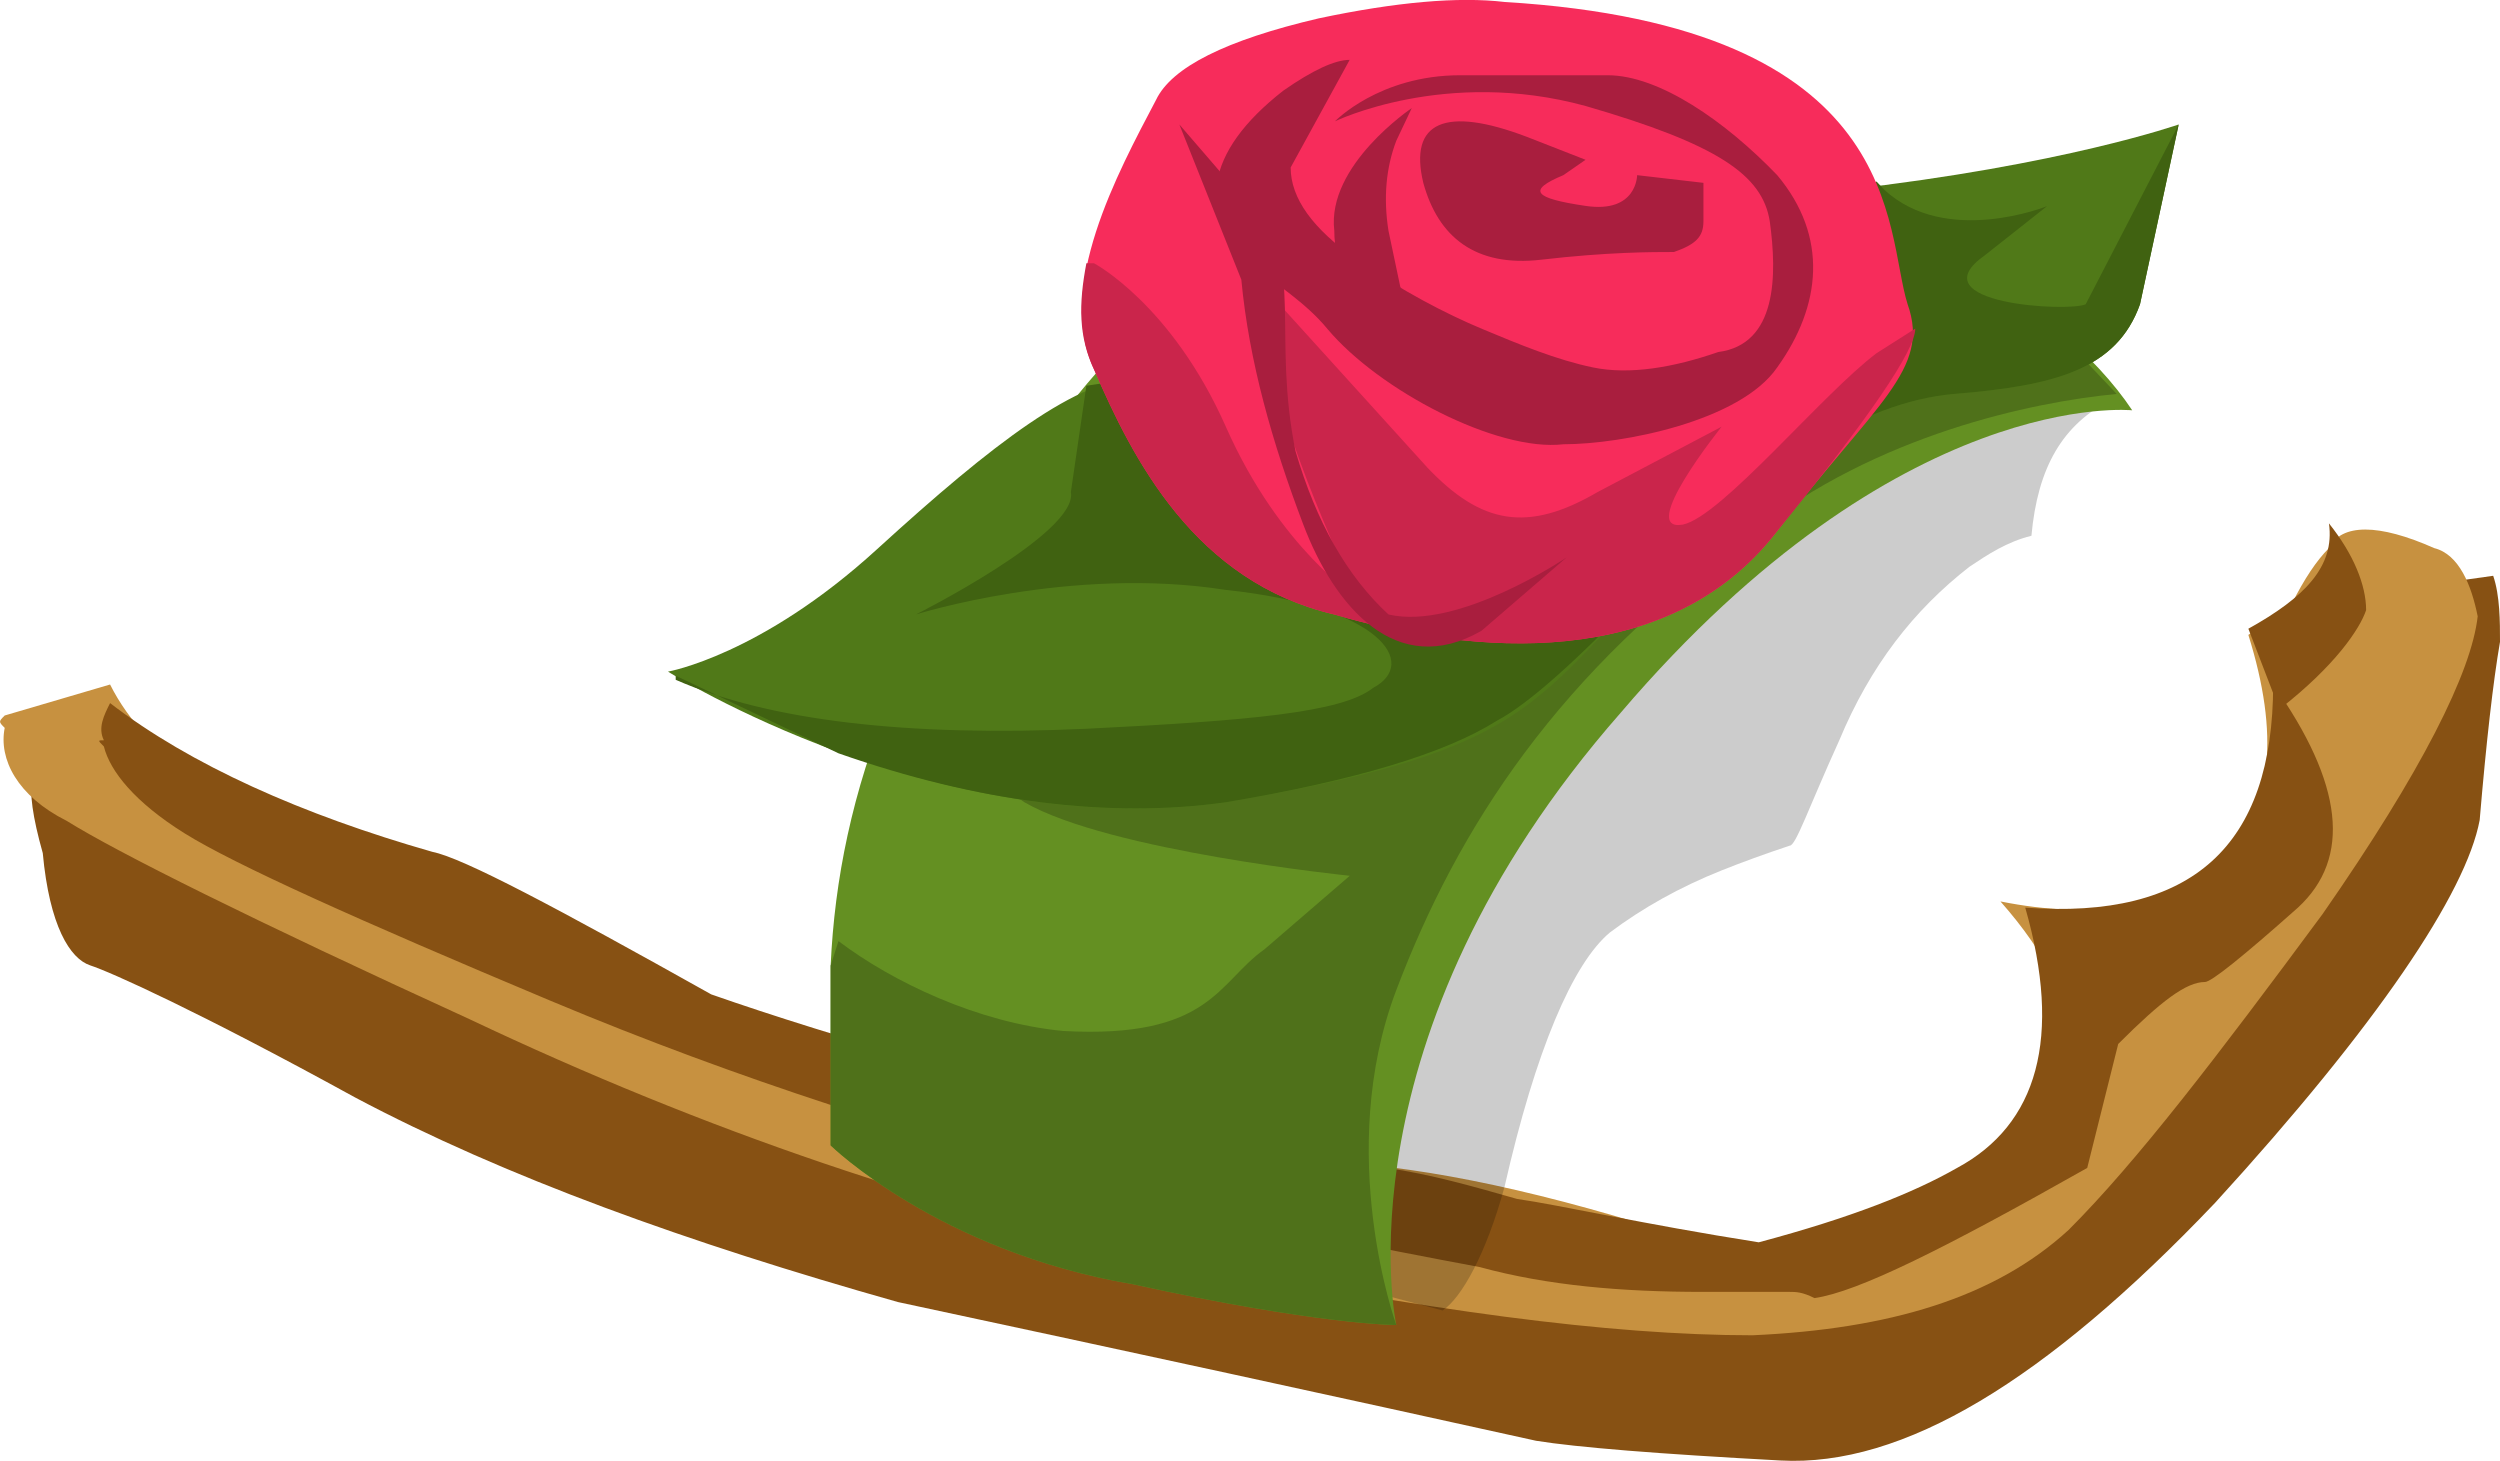 <?xml version="1.0" encoding="UTF-8" standalone="no"?>
<!-- Generator: flash2svg, http://dissentgraphics.com/tools/flash2svg -->

<svg
   xmlns:dc="http://purl.org/dc/elements/1.1/"
   xmlns:cc="http://creativecommons.org/ns#"
   xmlns:rdf="http://www.w3.org/1999/02/22-rdf-syntax-ns#"
   xmlns:svg="http://www.w3.org/2000/svg"
   xmlns="http://www.w3.org/2000/svg"
   xmlns:sodipodi="http://sodipodi.sourceforge.net/DTD/sodipodi-0.dtd"
   xmlns:inkscape="http://www.inkscape.org/namespaces/inkscape"
   id="AvatarAssets"
   image-rendering="auto"
   version="1.1"
   x="0px"
   y="0px"
   width="20.168"
   height="11.785"
   viewBox="0 0 20.168 11.785"
   inkscape:version="0.48.4 r9939"
   sodipodi:docname="AvatarAssets_shoeOffsideD009.svg">
  <sodipodi:namedview
     pagecolor="#ffffff"
     bordercolor="#666666"
     borderopacity="1"
     objecttolerance="10"
     gridtolerance="10"
     guidetolerance="10"
     inkscape:pageopacity="0"
     inkscape:pageshadow="2"
     inkscape:window-width="640"
     inkscape:window-height="480"
     id="namedview3284"
     showgrid="false"
     fit-margin-top="0"
     fit-margin-left="0"
     fit-margin-right="0"
     fit-margin-bottom="0"
     inkscape:zoom="1.9032258"
     inkscape:cx="39.3375"
     inkscape:cy="-50.737072"
     inkscape:window-x="0"
     inkscape:window-y="0"
     inkscape:window-maximized="0"
     inkscape:current-layer="AvatarAssets" />
  <defs
     id="defs3246" />
  <g
     id="shoeOffsideD10"
     overflow="visible"
     style="overflow:visible"
     transform="translate(7.338,0.522)">
    <g
       id="shoeOffsideD009_0">
      <g
         id="element">
        <g
           id="group1">
          <g
             id="drawingObject">
            <path
               id="path"
               d="m 5.054,11.101 c 0.328,0.053 0.986,0.106 1.971,0.159 0.986,0.054 2.136,-0.639 3.505,-2.077 1.314,-1.438 2.026,-2.503 2.136,-3.089 0.054,-0.639 0.109,-1.119 0.164,-1.438 0,-0.16 0,-0.373 -0.055,-0.533 L 12.392,4.177 C 12.227,4.443 12.063,5.029 11.789,5.828 11.351,6.52 11.023,6.999 10.749,7.212 10.475,7.372 10.147,7.585 9.763,7.798 9.38,8.011 9.051,8.437 8.778,9.023 8.339,9.503 7.354,9.716 5.875,9.769 4.452,9.769 2.59,9.449 0.345,8.757 -1.682,8.065 -2.996,7.585 -3.543,7.319 -4.146,6.999 -4.803,6.68 -5.46,6.36 -6.172,6.041 -6.61,5.828 -6.829,5.721 -7.103,5.561 -7.158,5.774 -6.993,6.36 c 0.054,0.586 0.219,0.852 0.383,0.906 0.164,0.053 0.876,0.373 2.136,1.065 1.204,0.639 2.683,1.172 4.38,1.651 q 2.738,0.586 5.148,1.119 z"
               inkscape:connector-curvature="0"
               style="fill:#875113" />
          </g>
          <g
             id="drawingObject1">
            <path
               id="path1"
               d="M 10.8,4.6 C 11.05,5.4 11,6 10.6,6.4 10.15,6.8 9.55,6.9 8.8,6.75 9.55,7.6 9.55,8.3 8.75,8.75 8,9.5 7.05,9.7 5.9,9.35 4.75,9 3.85,8.85 3.2,8.85 2.55,8.85 2,8.8 1.55,8.75 L 0.7,8.6 C -0.15,8.25 -0.85,7.95 -1.45,7.8 -2.05,7.6 -2.6,7.35 -3.15,7.05 -3.7,6.7 -4.1,6.5 -4.35,6.4 -5.45,6.05 -6.15,5.6 -6.45,5 L -7.3,5.25 c -0.05,0.05 -0.05,0.05 0,0.1 -0.05,0.25 0.1,0.55 0.5,0.75 0.4,0.25 1.5,0.8 3.25,1.6 1.9,0.9 3.8,1.55 5.75,1.95 1.95,0.4 3.45,0.6 4.6,0.6 C 7.9,10.2 8.75,9.95 9.35,9.4 9.9,8.85 10.55,8 11.4,6.85 12.2,5.7 12.6,4.9 12.65,4.45 12.6,4.2 12.5,3.95 12.3,3.9 11.85,3.7 11.55,3.7 11.45,3.9 11.35,4 11.25,4.15 11.15,4.35 L 10.8,4.6 z"
               inkscape:connector-curvature="0"
               style="fill:#c79140" />
          </g>
          <g
             id="group2">
            <g
               id="drawingObject2">
              <path
                 id="path2"
                 d="m 10.8,4.55 0.25,0.65 c 0.45,-0.35 0.65,-0.65 0.7,-0.8 0,-0.2 -0.1,-0.45 -0.3,-0.7 0.05,0.35 -0.2,0.6 -0.65,0.85 z"
                 inkscape:connector-curvature="0"
                 style="fill:#875113" />
            </g>
            <g
               id="drawingObject3">
              <path
                 id="path3"
                 d="M 11.2,6.8 Q 11.85,6.2 11,5 C 11,6.3 10.35,6.9 9,6.8 9.3,7.85 9.1,8.55 8.45,8.9 8.1,9.1 7.6,9.3 6.85,9.5 5.9,9.35 5.25,9.2 4.9,9.15 4.55,9.05 4.2,8.95 3.85,8.9 3.5,8.85 3.1,8.75 2.65,8.7 0.8,8.25 -0.6,7.85 -1.6,7.5 -2.85,6.8 -3.6,6.4 -3.85,6.35 -4.9,6.05 -5.8,5.65 -6.45,5.15 c -0.05,0.1 -0.1,0.2 -0.05,0.3 -0.05,0 -0.05,0 0,0.05 0.05,0.2 0.25,0.45 0.65,0.7 0.4,0.25 1.4,0.7 2.95,1.35 1.55,0.65 3,1.1 4.35,1.45 1.3,0.35 2.35,0.55 3.15,0.7 0.55,0.15 1.15,0.2 1.8,0.2 0.15,0 0.4,0 0.7,0 0.05,0 0.1,0 0.2,0.05 C 7.65,9.9 8.35,9.55 9.5,8.9 l 0.25,-1 c 0.35,-0.35 0.55,-0.5 0.7,-0.5 0.05,0 0.3,-0.2 0.75,-0.6 z"
                 inkscape:connector-curvature="0"
                 style="fill:#875113" />
            </g>
          </g>
        </g>
        <g
           id="group3">
          <g
             id="drawingObject4">
            <path
               id="path4"
               d="M 7.75,2.35 C 6.9,2.35 6.35,2.45 6,2.7 5.65,2.9 5,4.1 3.95,6.35 2.9,8.55 2.7,9.7 3.35,9.8 L 4.3,10.05 C 4.45,9.95 4.65,9.6 4.8,9.05 5.05,7.95 5.35,7.25 5.65,7 Q 6.05,6.7 6.55,6.5 6.8,6.4 7.1,6.3 C 7.15,6.3 7.25,6 7.5,5.45 7.75,4.85 8.1,4.4 8.55,4.05 8.7,3.95 8.85,3.85 9.05,3.8 9.1,3.25 9.3,2.9 9.7,2.7 L 9.65,2.55 C 9.2,2.4 8.55,2.3 7.75,2.35 z"
               inkscape:connector-curvature="0"
               style="fill:#000000;fill-opacity:0.2" />
          </g>
          <g
             id="drawingObject5">
            <path
               id="path5"
               d="M 5.738,5.226 C 7.988,2.59 9.863,2.788 9.863,2.788 Q 9.426,2.129 8.238,1.404 C 7.113,0.614 5.426,0.153 5.426,0.153 l 1,0.329 -1,-0.329 c 0,0 -2.625,0.724 -4.063,2.503 -1.437,1.779 -1.937,3.229 -2,4.612 l 0,1.45 0.625,0.461 -0.625,-0.461 c 0,0 0.875,0.856 2.438,1.12 1.5,0.329 2.125,0.329 2.125,0.329 0,0 -0.5,-2.306 1.812,-4.941 z"
               inkscape:connector-curvature="0"
               style="fill:#649022" />
          </g>
          <g
             id="drawingObject6">
            <path
               id="path6"
               d="M 9.738,2.656 9.426,2.327 8.676,2.129 C 7.801,1.997 5.551,2.59 4.426,3.183 3.363,3.776 -0.012,5.292 -0.012,5.292 L 0.926,5.95 C 1.613,6.346 3.551,6.543 3.551,6.543 L 2.863,7.136 C 2.488,7.4 2.426,7.861 1.238,7.795 0.551,7.729 -0.137,7.4 -0.574,7.07 l -0.063,0.198 0,1.45 0.625,0.461 -0.625,-0.461 c 0,0 0.875,0.856 2.438,1.12 1.5,0.329 2.125,0.329 2.125,0.329 0,0 -0.5,-1.384 0,-2.701 0.5,-1.318 1.312,-2.57 2.875,-3.69 1,-0.79 2.25,-1.054 2.937,-1.12 z"
               inkscape:connector-curvature="0"
               style="fill:#4f711a" />
          </g>
          <g
             id="drawingObject7">
            <path
               id="path7"
               d="m 9.926,1.932 0.312,-1.45 c 0,0 -0.937,0.329 -2.687,0.527 -1.688,0.198 -3.625,2.57 -3.625,2.57 Q 2.426,2.524 1.863,2.524 c -0.5,0 -1.187,0.528 -2.125,1.384 -0.937,0.857 -1.687,0.988 -1.687,0.988 l 1.375,0.659 -1.375,-0.659 c 0,0 2.187,1.384 4.5,1.054 C 4.863,5.555 4.988,5.226 5.926,4.237 6.863,3.249 7.676,2.722 8.426,2.656 9.238,2.59 9.738,2.459 9.926,1.932 z"
               inkscape:connector-curvature="0"
               style="fill:#507918" />
          </g>
          <g
             id="drawingObject8">
            <path
               id="path8"
               d="m 9.926,1.932 0.312,-1.45 -0.75,1.45 c -0.125,0.065 -1.375,0 -0.812,-0.396 l 0.5,-0.395 c 0,0 -0.813,0.329 -1.313,-0.132 L 7.801,0.943 7.551,1.009 C 5.863,1.207 3.926,3.579 3.926,3.579 3.551,3.315 2.301,2.524 1.863,2.524 L 1.426,2.59 1.301,3.447 C 1.363,3.776 0.051,4.435 0.051,4.435 L 0.863,4.237 0.051,4.435 c 0,0 1.25,-0.395 2.5,-0.198 1.25,0.132 1.562,0.593 1.187,0.791 -0.25,0.198 -1,0.264 -2.312,0.329 -1.438,0.066 -2.563,-0.065 -3.313,-0.395 l 0,-0.033 1.313,0.626 C 0.551,5.95 1.613,6.082 2.551,5.95 Q 4.113,5.687 4.738,5.292 5.113,5.094 5.926,4.237 C 6.863,3.249 7.676,2.722 8.426,2.656 9.238,2.59 9.738,2.459 9.926,1.932 z"
               inkscape:connector-curvature="0"
               style="fill:#406211" />
          </g>
          <g
             id="drawingObject9">
            <path
               id="path9"
               d="M 1.988,0.284 C 1.676,0.877 1.176,1.8 1.488,2.459 1.801,3.183 2.301,4.172 3.426,4.435 4.551,4.765 6.113,4.896 6.988,3.776 7.801,2.722 8.238,2.459 8.051,1.932 c -0.188,-0.593 0,-2.241 -3.25,-2.438 q -0.563,-0.066 -1.5,0.132 -1.125,0.263 -1.313,0.658 z"
               inkscape:connector-curvature="0"
               style="fill:#f72c5b" />
          </g>
          <g
             id="drawingObject10">
            <path
               id="path10"
               d="M 1.426,1.602 C 1.363,1.932 1.363,2.195 1.488,2.459 1.801,3.183 2.301,4.172 3.426,4.435 4.551,4.765 6.113,4.896 6.988,3.776 Q 8.113,2.393 8.113,2.129 L 7.801,2.327 C 7.363,2.656 6.551,3.644 6.238,3.71 5.863,3.776 6.551,2.92 6.551,2.92 L 6.238,3.315 6.551,2.92 l -1,0.527 C 4.988,3.776 4.613,3.71 4.176,3.249 L 2.863,1.8 2.926,2.327 c 0,0.527 0.687,1.976 0.687,1.976 0,0 -0.625,-0.395 -1.062,-1.383 C 2.113,1.932 1.488,1.602 1.488,1.602 l 0.375,0.264 -0.375,-0.264 -0.062,0 z"
               inkscape:connector-curvature="0"
               style="fill:#ca254b" />
          </g>
          <g
             id="drawingObject11">
            <path
               id="path11"
               d="M 3.609,1.573 C 3.252,1.325 3.074,1.077 3.074,0.829 L 3.55,-0.039 q -0.179,0 -0.535,0.248 -0.476,0.372 -0.536,0.744 c -0.059,0.62 0.536,0.745 0.892,1.179 0.417,0.496 1.368,0.992 1.903,0.93 0.476,0 1.427,-0.186 1.725,-0.62 0.356,-0.496 0.416,-1.055 0,-1.551 C 6.582,0.457 6.047,0.085 5.631,0.085 l -1.189,0 c -0.654,0 -1.011,0.372 -1.011,0.372 L 3.669,0.333 3.431,0.457 4.025,0.333 3.431,0.457 c 0,0 0.892,-0.434 2.022,-0.124 1.07,0.31 1.427,0.558 1.486,0.93 0.06,0.435 0.06,0.993 -0.416,1.055 C 6.166,2.442 5.809,2.504 5.512,2.442 5.215,2.38 4.917,2.256 4.62,2.132 4.323,2.008 3.966,1.822 3.609,1.573 z"
               inkscape:connector-curvature="0"
               style="fill:#a91e3e" />
          </g>
          <g
             id="drawingObject12">
            <path
               id="path12"
               d="M 4.977,0.581 C 4.323,0.333 4.025,0.457 4.144,0.953 4.263,1.387 4.561,1.635 5.096,1.573 5.631,1.511 5.988,1.511 6.166,1.511 6.344,1.449 6.404,1.387 6.404,1.263 l 0,-0.31 -0.535,-0.062 c 0,0 0,0.31 -0.416,0.248 C 5.036,1.077 4.977,1.015 5.274,0.891 L 5.453,0.767 4.977,0.581 z"
               inkscape:connector-curvature="0"
               style="fill:#a91e3e" />
          </g>
          <g
             id="drawingObject13">
            <path
               id="path13"
               d="M 3.738,0.68 4.051,0.35 c 0,0 -0.688,0.461 -0.625,0.989 0,0.593 0.562,0.593 0.562,0.593 L 3.863,1.339 Q 3.801,0.943 3.926,0.614 L 4.051,0.35"
               inkscape:connector-curvature="0"
               style="fill:#a91e3e" />
          </g>
          <g
             id="drawingObject14">
            <path
               id="path14"
               d="m 5.301,3.974 c 0,0 -0.875,0.593 -1.438,0.461 Q 3.363,3.974 3.113,3.117 C 2.926,2.195 3.176,1.602 2.801,1.207 l -0.625,-0.725 0.5,1.252 c 0.062,0.659 0.25,1.318 0.5,1.976 0.25,0.659 0.75,1.252 1.437,0.857 L 5.301,3.974 z"
               inkscape:connector-curvature="0"
               style="fill:#a91e3e" />
          </g>
        </g>
      </g>
    </g>
  </g>
</svg>
